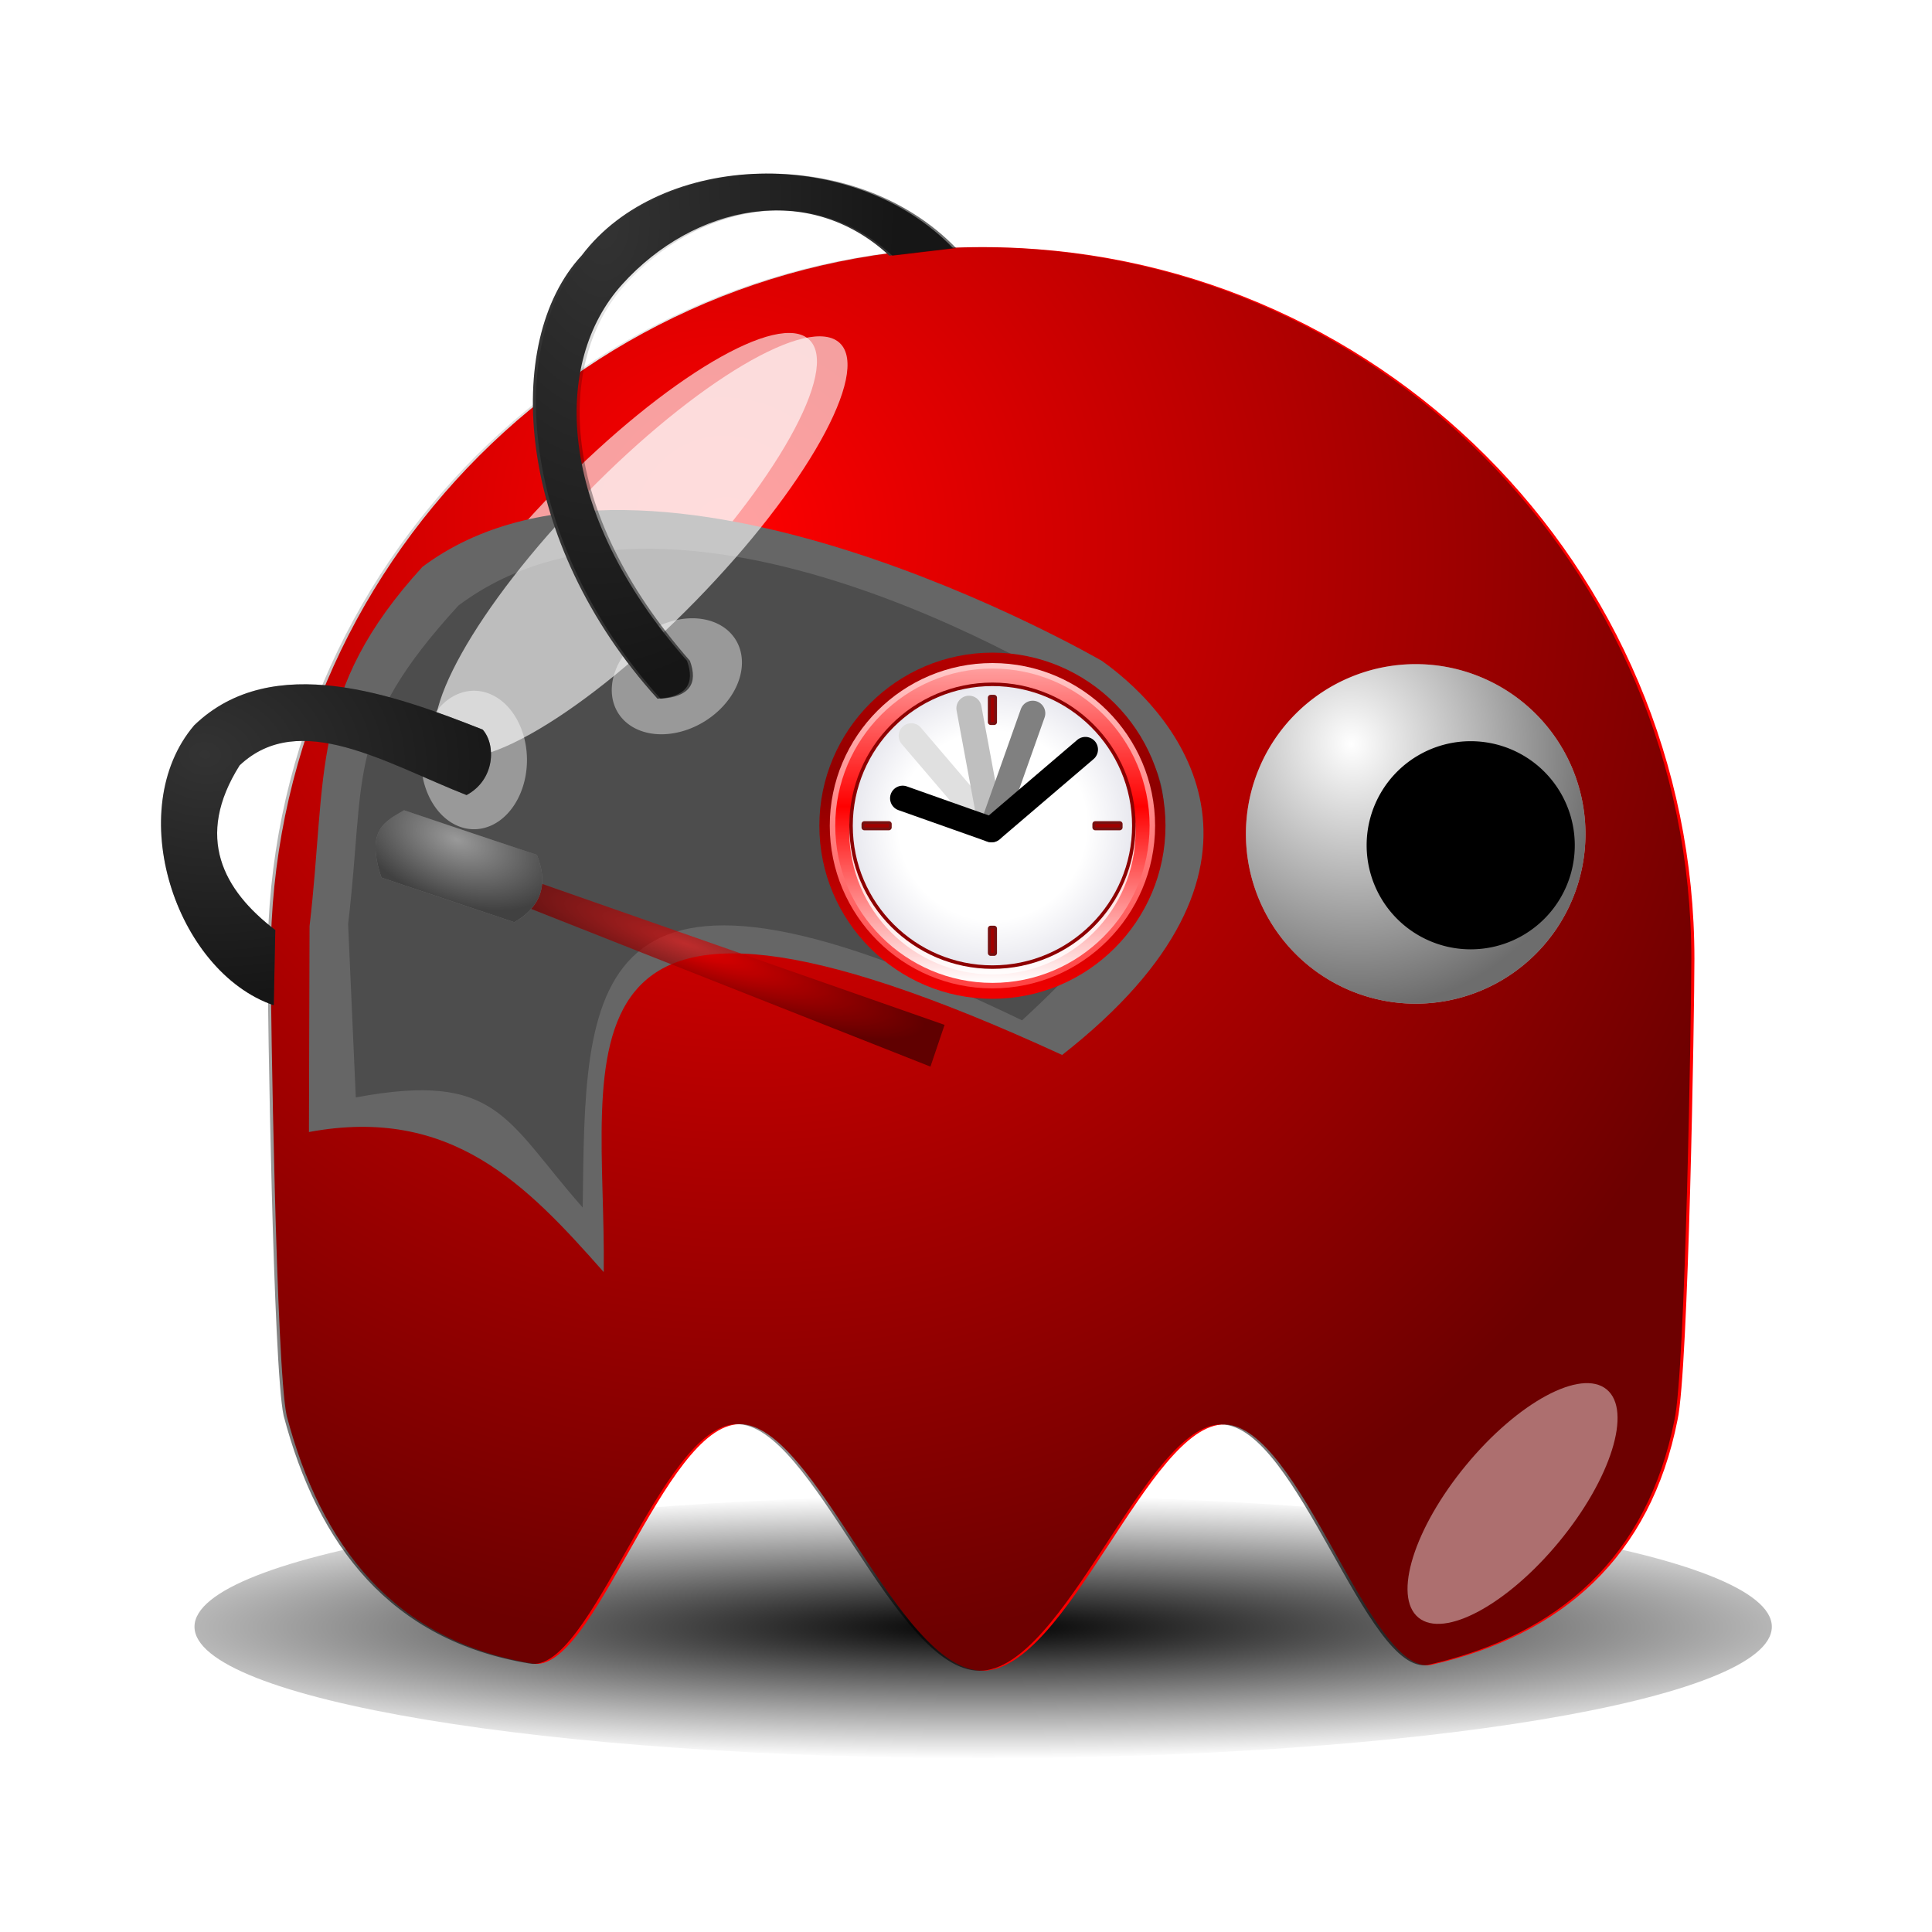 <svg:svg xmlns:dc="http://purl.org/dc/elements/1.1/" xmlns:ns1="http://sodipodi.sourceforge.net/DTD/sodipodi-0.dtd" xmlns:ns2="http://www.inkscape.org/namespaces/inkscape" xmlns:ns3="http://www.w3.org/1999/xlink" xmlns:ns5="http://creativecommons.org/ns#" xmlns:rdf="http://www.w3.org/1999/02/22-rdf-syntax-ns#" xmlns:svg="http://www.w3.org/2000/svg" height="125.767" id="svg2" version="1.0" viewBox="0.039 9.536 125.767 125.767" width="125.767" ns1:docname="clockmaster.svg" ns1:version="0.32" ns2:export-filename="/home/nicu/Desktop/pacman/pacman.png" ns2:export-xdpi="90" ns2:export-ydpi="90" ns2:output_extension="org.inkscape.output.svg.inkscape" ns2:version="0.46">
  <svg:defs id="defs4">
    <svg:filter id="filter3252" ns2:collect="always">
      <svg:feGaussianBlur id="feGaussianBlur3254" stdDeviation="0.218" ns2:collect="always" />
    </svg:filter>
    <svg:radialGradient cx="327.37" cy="147.03" gradientTransform="matrix(1.777 0 0 -1.777 -50.633 423.79)" gradientUnits="userSpaceOnUse" id="SVGID_13_" r="69.963">
      <svg:stop id="stop4047" offset=".601" style="stop-color:#FFFFFF" />
      <svg:stop id="stop4049" offset=".876" style="stop-color:#EAEAF0" />
      <svg:stop id="stop4051" offset=".914" style="stop-color:#E6E6ED" />
      <svg:stop id="stop4053" offset=".95" style="stop-color:#DBDBE5" />
      <svg:stop id="stop4055" offset=".985" style="stop-color:#C8C8D7" />
      <svg:stop id="stop4057" offset="1" style="stop-color:#BDBDCF" />
    </svg:radialGradient>
    <svg:linearGradient gradientTransform="matrix(1.252 0 0 -1.252 45.28 433.29)" gradientUnits="userSpaceOnUse" id="SVGID_12_" x1="387.85" x2="387.85" y1="116.55" y2="339.98">
      <svg:stop id="stop4034" offset="0" style="stop-color:#FFFFFF" />
      <svg:stop id="stop4036" offset=".5" style="stop-color:#FF0000" />
      <svg:stop id="stop4038" offset="1" style="stop-color:#FFC9C9" />
    </svg:linearGradient>
    <svg:linearGradient gradientTransform="matrix(1.252 0 0 -1.252 45.28 433.29)" gradientUnits="userSpaceOnUse" id="SVGID_11_" x1="387.85" x2="387.85" y1="112.37" y2="345.23">
      <svg:stop id="stop4025" offset=".006" style="stop-color:#FF4242" />
      <svg:stop id="stop4027" offset=".573" style="stop-color:#FF9494" />
      <svg:stop id="stop4029" offset="1" style="stop-color:#FFDCDC" />
    </svg:linearGradient>
    <svg:linearGradient gradientTransform="matrix(1.252 0 0 -1.252 45.28 433.29)" gradientUnits="userSpaceOnUse" id="SVGID_10_" x1="387.85" x2="387.85" y1="112.35" y2="345.2">
      <svg:stop id="stop4016" offset=".006" style="stop-color:#ED0000" />
      <svg:stop id="stop4018" offset=".545" style="stop-color:#8D0000" />
      <svg:stop id="stop4020" offset="1" style="stop-color:#BD0000" />
    </svg:linearGradient>
    <svg:linearGradient id="linearGradient2315">
      <svg:stop id="stop2317" offset="0" style="stop-color:#000000;stop-opacity:0" />
      <svg:stop id="stop2319" offset="1" style="stop-color:#000000;stop-opacity:.572" />
    </svg:linearGradient>
    <svg:radialGradient cx="233.5" cy="409.86" gradientTransform="matrix(.387 1.516 -1.423 .363 726.51 -93.107)" gradientUnits="userSpaceOnUse" id="radialGradient2367" r="15.5" ns2:collect="always" ns3:href="#linearGradient2315" />
    <svg:filter height="1.682" id="filter3730" width="1.696" x="-.348" y="-.341" ns2:collect="always">
      <svg:feGaussianBlur id="feGaussianBlur3732" stdDeviation="5.465" ns2:collect="always" />
    </svg:filter>
    <svg:filter height="1.907" id="filter4065" width="2.039" x="-.52" y="-.453" ns2:collect="always">
      <svg:feGaussianBlur id="feGaussianBlur4067" stdDeviation="4.151" ns2:collect="always" />
    </svg:filter>
    <svg:radialGradient cx="210.89" cy="506.35" gradientTransform="matrix(1.403 0 -1.4521e-7 .206 -89.845 403.11)" gradientUnits="userSpaceOnUse" id="radialGradient4078" r="68" ns2:collect="always">
      <svg:stop id="stop4074" offset="0" style="stop-color:#000000" />
      <svg:stop id="stop4076" offset="1" style="stop-color:#000000;stop-opacity:0" />
    </svg:radialGradient>
    <svg:filter height="1.68" id="filter4112" width="1.14" x="-.07" y="-.34" ns2:collect="always">
      <svg:feGaussianBlur id="feGaussianBlur4114" stdDeviation="3.968" ns2:collect="always" />
    </svg:filter>
    <svg:radialGradient cx="244.43" cy="71.251" gradientTransform="matrix(1.905 .172 -.132 1.46 -209.43 -75.681)" gradientUnits="userSpaceOnUse" id="radialGradient4386" r="10.741" ns2:collect="always" ns3:href="#linearGradient2315" />
    <svg:radialGradient cx="261.3" cy="74.868" gradientTransform="matrix(1.254 .47 -.266 .709 -44.567 -99.976)" gradientUnits="userSpaceOnUse" id="radialGradient4388" r="5.427" ns2:collect="always" ns3:href="#linearGradient2315" />
    <svg:radialGradient cx="276.04" cy="80.451" gradientTransform="matrix(1.027 .357 -.071 .203 .287 -32.191)" gradientUnits="userSpaceOnUse" id="radialGradient4390" r="15.171" ns2:collect="always" ns3:href="#linearGradient2315" />
    <svg:radialGradient cx="271.98" cy="38.641" gradientTransform="matrix(1.401 .059 -.093 2.218 -104.66 -65.845)" gradientUnits="userSpaceOnUse" id="radialGradient4394" r="13.677" ns2:collect="always" ns3:href="#linearGradient2315" />
    <svg:radialGradient cx="216.99" cy="497.96" gradientTransform="matrix(.51 1.007 -.965 .489 650.69 -406.14)" gradientUnits="userSpaceOnUse" id="radialGradient4407" r="65" ns2:collect="always" ns3:href="#linearGradient2315" />
  </svg:defs>
  <ns1:namedview bordercolor="#666666" borderopacity="1.0" gridtolerance="10000" guidetolerance="10" height="640px" id="base" objecttolerance="10" pagecolor="#ffffff" showgrid="false" showguides="true" width="128px" ns2:current-layer="layer1" ns2:cx="64.023141" ns2:cy="64" ns2:document-units="px" ns2:guide-bbox="true" ns2:pageopacity="0.0" ns2:pageshadow="2" ns2:window-height="719" ns2:window-width="937" ns2:window-x="335" ns2:window-y="28" ns2:zoom="5.0215714">
    <ns2:grid id="grid3194" originx="0px" originy="0px" spacingx="0px" spacingy="0px" type="xygrid" />
  </ns1:namedview>
  <svg:g id="layer1" transform="translate(-233.42 -11.735)" ns2:groupmode="layer" ns2:label="Layer 1">
    <svg:path d="m274 507.36c0 7.73-30.46 14-68 14s-68-6.27-68-14 30.46-14 68-14 68 6.27 68 14z" id="path4069" style="filter:url(#filter4112);fill:url(#radialGradient4078)" transform="matrix(.755 0 0 .611 141.93 -182.83)" />
    <svg:path d="m343.76 83.695c0 3.453-0.38 26.775-1.1 30.015-1.76 8.88-7.47 14-16.05 15.94-3.98 0.74-8.51-15.56-13.43-15.65s-10.23 16.03-15.76 16.03c-5.56 0-10.89-16.13-15.83-16.05-4.93 0.07-9.48 16.35-13.48 15.58-9.04-1.5-13.77-7.69-15.99-16.14-0.68-3.15-1.04-26.376-1.04-29.725 0-25.577 20.76-46.336 46.34-46.336s46.34 20.759 46.34 46.336z" id="path2327" style="fill:#ff0000" ns1:nodetypes="cccsssccssc" />
    <svg:path d="m343.56 83.695c0 3.453-0.38 26.775-1.1 30.015-1.76 8.88-7.47 14-16.05 15.94-3.98 0.74-8.51-15.56-13.43-15.65s-10.23 16.03-15.76 16.03c-5.56 0-10.89-16.13-15.82-16.05-4.94 0.07-9.49 16.35-13.48 15.58-9.05-1.5-13.77-7.69-16-16.14-0.68-3.15-1.04-26.376-1.04-29.725 0-25.577 20.76-46.336 46.34-46.336s46.34 20.759 46.34 46.336z" id="path2340" style="fill:url(#radialGradient4407)" ns1:nodetypes="cccsssccssc" />
    <svg:g id="g2352" transform="matrix(.713 0 0 .713 152 -227.37)">
      <svg:path d="m255 417.86a15.5 15.5 0 1 1 -31 0 15.5 15.5 0 1 1 31 0z" id="path2344" style="fill:#ffffff" transform="translate(4,7)" ns1:cx="239.5" ns1:cy="417.86218" ns1:rx="15.5" ns1:ry="15.5" ns1:type="arc" />
      <svg:path d="m255 417.86a15.5 15.5 0 1 1 -31 0 15.5 15.5 0 1 1 31 0z" id="path2346" style="fill:url(#radialGradient2367)" transform="translate(4,7)" ns1:cx="239.5" ns1:cy="417.86218" ns1:rx="15.5" ns1:ry="15.5" ns1:type="arc" />
      <svg:path d="m255 417.86a15.5 15.5 0 1 1 -31 0 15.5 15.5 0 1 1 31 0z" id="path2350" style="fill:#000000" transform="matrix(.613 0 0 .613 101.71 169.75)" ns1:cx="239.5" ns1:cy="417.86218" ns1:rx="15.5" ns1:ry="15.5" ns1:type="arc" />
    </svg:g>
    <svg:path d="m180.01 413.25c-10.03 10.27-20.41 16.42-23.17 13.72-2.77-2.7 3.13-13.23 13.15-23.5 10.03-10.27 20.41-16.41 23.17-13.71 2.77 2.7-3.13 13.22-13.15 23.49z" id="path2371" style="filter:url(#filter3730);fill-opacity:.627;fill:#ffffff" transform="matrix(.713 0 0 .713 148.43 -234.5)" />
    <svg:path d="m262 501.86c0 7.45-2.46 13.5-5.5 13.5s-5.5-6.05-5.5-13.5 2.46-13.5 5.5-13.5 5.5 6.05 5.5 13.5z" id="path3734" style="filter:url(#filter4065);fill-opacity:.434;fill:#ffffff" transform="matrix(.55 .454 -.454 .55 418.69 -273.33)" />
    <svg:path d="m260.96 58.17c-7.41 8.109-6.19 13.526-7.35 23.389l-0.04 13.403c9.26-1.72 14.16 3.421 19.19 9.118 0.19-14.04-4.69-30.028 29.84-14.135 15.45-12.089 7.95-21.852 2.59-25.652 0 0-29.5-17.152-44.23-6.123z" id="path3204" style="fill-rule:evenodd;fill:#666666" ns1:nodetypes="ccccccc" />
    <svg:path d="m263.3 60.69c-7.41 8.108-6.01 10.874-7.18 20.737l0.5 11.282c9.26-1.72 9.74 1.476 14.77 7.168 0.19-14.035-0.27-26.134 28.6-12.186 13.16-12.088 9.89-17.078 4.54-20.879 0 0-26.5-17.152-41.23-6.122z" id="path3216" style="fill-rule:evenodd;fill:#4d4d4d" ns1:nodetypes="ccccccc" />
    <svg:path d="m32.173 59.145a3.447 4.508 0 1 1 -6.894 0 3.447 4.508 0 1 1 6.894 0z" id="path3264" style="fill:#999999" transform="matrix(.53 .848 -.848 .53 312.45 9.588)" ns1:cx="28.726213" ns1:cy="59.145477" ns1:rx="3.4471455" ns1:ry="4.5078058" ns1:type="arc" />
    <svg:path d="m32.173 59.145a3.447 4.508 0 1 1 -6.894 0 3.447 4.508 0 1 1 6.894 0z" id="path3218" style="fill:#999999" transform="translate(235.59 11.599)" ns1:cx="28.726213" ns1:cy="59.145477" ns1:rx="3.4471455" ns1:ry="4.5078058" ns1:type="arc" />
    <svg:path d="m180.01 413.25c-10.03 10.27-20.41 16.42-23.17 13.72-2.77-2.7 3.13-13.23 13.15-23.5 10.03-10.27 20.41-16.41 23.17-13.71 2.77 2.7-3.13 13.22-13.15 23.49z" id="path4376" style="filter:url(#filter3730);fill-opacity:.627;fill:#ffffff" transform="matrix(.713 0 0 .713 150.42 -234.28)" />
    <svg:path d="m246.1 68.484c-4.67 5.479-1.23 16.023 5.18 18.226l0.1-4.895c-3.41-2.598-5.26-6.057-2.32-10.722 3.89-3.667 9.55-0.116 14.77 1.934 1.85-0.993 1.93-3.269 1.05-4.262-5.66-2.229-13.68-5.202-18.78-0.281z" id="path3206" style="fill-rule:evenodd;fill:#333333" ns1:nodetypes="ccccccc" />
    <svg:path d="m265.14 77.546l29.81 10.44-0.92 2.722-29.42-11.624 0.53-1.538z" id="rect3229" style="filter:url(#filter3252);fill-opacity:.57;fill:#ff0000" ns1:nodetypes="ccccc" />
    <svg:path d="m265.14 77.546l29.81 10.44-0.92 2.722-29.42-11.624 0.53-1.538z" id="path3236" style="fill:url(#radialGradient4390)" ns1:nodetypes="ccccc" />
    <svg:path d="m259.76 74.015l8.65 2.906c0.83 2.095 0.12 3.452-1.47 4.384l-8.65-2.905c-1.06-3.16 0.29-3.68 1.47-4.385z" id="rect3220" style="fill:#999999" ns1:nodetypes="ccccc" />
    <svg:path d="m259.76 74.015l8.65 2.906c0.83 2.095 0.12 3.452-1.47 4.384l-8.65-2.905c-1.06-3.16 0.29-3.68 1.47-4.385z" id="path3223" style="fill:url(#radialGradient4388)" ns1:nodetypes="ccccc" />
    <svg:path d="m271.33 37.895c-5.25 5.644-4.27 18.72 4.93 28.86 1.88-0.116 2.46-0.973 1.92-2.47-8.63-9.804-8.76-19.474-4.22-24.5 4.69-5.194 12.15-6.74 17.39-1.871l4.15-0.491c-6.53-6.765-19.04-6.315-24.17 0.472z" id="path3258" style="fill-rule:evenodd;fill:#333333" ns1:nodetypes="cccsccc" />
    <svg:path d="m246.1 68.484c-4.67 5.479-1.23 16.023 5.18 18.226l0.1-4.895c-3.41-2.598-5.26-6.057-2.32-10.722 3.89-3.667 9.55-0.116 14.77 1.934 1.85-0.993 1.93-3.269 1.05-4.262-5.66-2.229-13.68-5.202-18.78-0.281z" id="path3274" style="fill-rule:evenodd;fill:url(#radialGradient4386)" ns1:nodetypes="ccccccc" />
    <svg:path d="m271.53 37.895c-5.25 5.644-4.27 18.72 4.93 28.86 1.87-0.116 2.46-0.973 1.91-2.47-8.62-9.804-8.75-19.474-4.21-24.5 4.69-5.194 12.15-6.74 17.39-1.871l4.15-0.491c-6.54-6.765-19.04-6.315-24.17 0.472z" id="path3276" style="fill-rule:evenodd;fill:url(#radialGradient4394)" ns1:nodetypes="cccsccc" />
    <svg:g id="g4013" transform="matrix(.082 0 0 .082 254.52 61.693)">
      <svg:path d="m393.61 162.56c0 75.76 61.64 137.4 137.4 137.4s137.39-61.64 137.39-137.4c0-75.761-61.63-137.4-137.39-137.4-75.76 0.002-137.4 61.639-137.4 137.4z" id="path4022" style="fill:url(#SVGID_10_)" />
      <svg:path d="m401.88 162.56c0 71.2 57.92 129.13 129.13 129.13 71.2 0 129.13-57.93 129.13-129.13 0-71.205-57.93-129.13-129.13-129.13-71.21-0.004-129.13 57.925-129.13 129.13z" id="path4031" style="fill:url(#SVGID_11_)" />
      <svg:path d="m406.24 162.56c0 68.8 55.97 124.76 124.77 124.76s124.77-55.96 124.77-124.76c0-68.797-55.97-124.77-124.77-124.77-68.8-0.001-124.77 55.974-124.77 124.77z" id="path4040" style="fill:url(#SVGID_12_)" />
      <svg:path d="m531.01 53.377c-62.66 0-113.64 50.973-113.64 113.64 0 62.65 50.98 113.62 113.64 113.62s113.64-50.97 113.64-113.62c0-62.67-50.98-113.64-113.64-113.64z" enable-background="new    " id="path4042" style="opacity:.8;fill:#ffffff" />
      <svg:path d="m417.37 162.56c0 62.66 50.98 113.63 113.64 113.63s113.64-50.97 113.64-113.63-50.98-113.64-113.64-113.64c-62.66 0.002-113.64 50.98-113.64 113.64z" id="path4044" style="fill:#8d0000" />
      <svg:path d="m420.15 162.56c0 61.12 49.73 110.85 110.86 110.85s110.86-49.73 110.86-110.85-49.73-110.86-110.86-110.86c-61.13 0.004-110.86 49.74-110.86 110.86z" id="path4059" style="fill:url(#SVGID_13_)" />
      <svg:path d="m448.8 158.94h-19.48c-1.23 0-2.23 1-2.23 2.23v2.78c0 1.23 1 2.23 2.23 2.23h19.48c1.24 0 2.24-1 2.24-2.23v-2.78c0-1.23-1-2.23-2.24-2.23zm183.29 0h-19.49c-1.23 0-2.23 1-2.23 2.23v2.78c0 1.23 1 2.23 2.23 2.23h19.49c1.23 0 2.24-1 2.24-2.23v-2.78c0-1.23-1.01-2.23-2.24-2.23zm-99.69 82.98h-2.78c-1.24 0-2.24 1-2.24 2.24v19.48c0 1.23 1 2.23 2.24 2.23h2.78c1.24 0 2.24-1 2.24-2.23v-19.48c0-1.24-1-2.24-2.24-2.24zm0-183.28h-2.78c-1.24 0-2.24 1-2.24 2.234v19.479c0 1.234 1 2.234 2.24 2.234h2.78c1.24 0 2.24-1 2.24-2.234v-19.479c0-1.233-1-2.234-2.24-2.234z" id="path4061" style="fill:#771111" />
      <svg:path d="m429.32 163.95h19.48v-2.78h-19.48v2.78zm183.28-2.78v2.77h19.49v-2.77h-19.49zm-82.98 102.47h2.78v-19.48h-2.78v19.48zm0-183.29h2.78v-19.48h-2.78v19.48z" id="path4063" style="fill:#a00000" />
      <svg:path d="m466.58 91.186l63.68 74.554" id="path4065" style="stroke-linejoin:round;stroke:#e0e0e0;stroke-width:20;stroke-linecap:round;fill:none" />
      <svg:path d="m512.39 69.333l17.87 96.407" id="path4067" style="stroke-linejoin:round;stroke:#bfbfbf;stroke-width:20;stroke-linecap:round;fill:none" />
      <svg:path d="m562.99 73.311l-32.73 92.429" id="path4148" style="stroke-linejoin:round;stroke:#808080;stroke-width:20;stroke-linecap:round;fill:none" />
      <svg:path d="m459.75 140.77l70.51 24.97 74.55-63.68" id="path4071" style="stroke-linejoin:round;stroke:#000000;stroke-width:20;stroke-linecap:round;fill:none" />
    </svg:g>
  </svg:g>
</svg:svg>